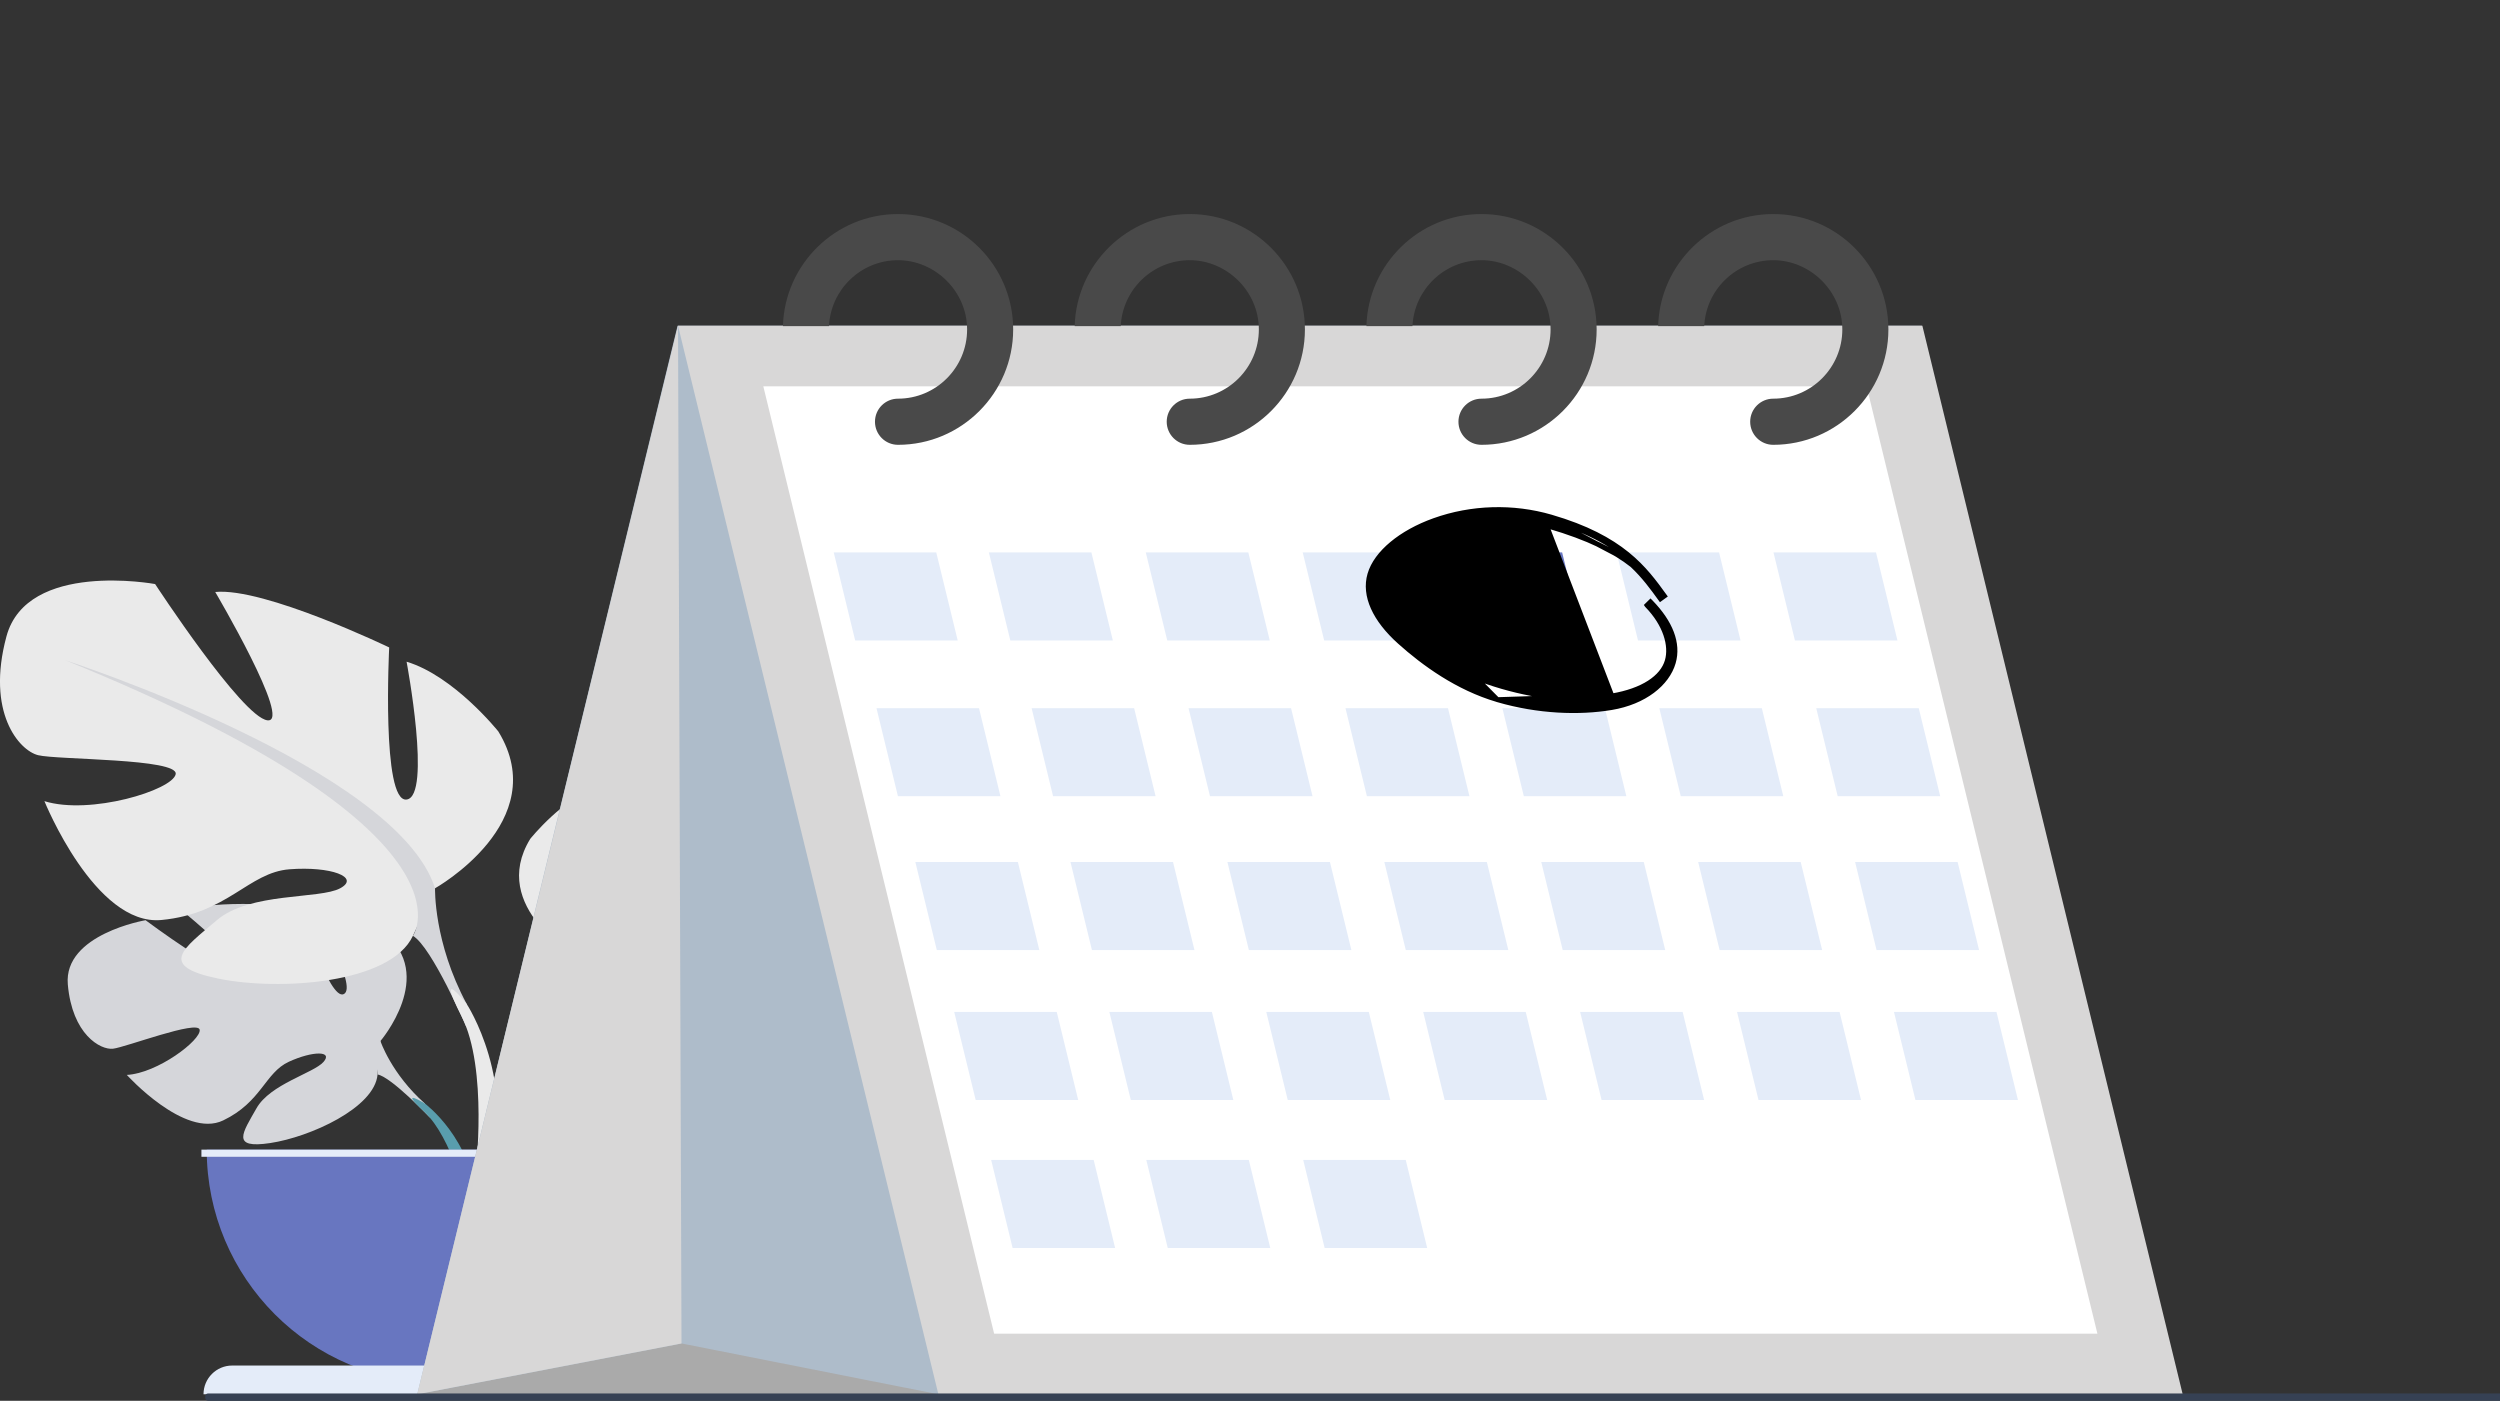 <svg width="257" height="144" viewBox="0 0 257 144" fill="none" xmlns="http://www.w3.org/2000/svg">
<rect x="0" y="0" width="257" height="144" fill="#333333" stroke="none"/>
<g clip-path="url(#clip0_202_150)">
<path d="M39.108 107.02C39.108 107.02 44.922 100.223 39.467 95.907C39.467 95.907 35.481 93.489 32.231 93.685C32.231 93.685 36.835 101.421 35.347 102.191C33.857 102.96 30.836 93.199 30.836 93.199C30.836 93.199 21.767 92.319 18.849 93.723C18.849 93.723 26.602 100.08 24.969 100.458C23.336 100.837 14.962 94.597 14.962 94.597C14.962 94.597 6.521 96.036 6.971 101.195C7.42 106.354 10.33 107.947 11.607 107.809C12.886 107.672 20.364 104.812 20.527 105.862C20.69 106.911 16.189 110.341 13.036 110.501C13.036 110.501 18.988 117.077 22.941 115.18C26.897 113.282 27.234 110.274 29.7 109.145C32.166 108.016 34.269 108.019 33.252 109.17C32.234 110.322 27.772 111.44 26.362 113.939C24.951 116.438 23.687 118.123 27.778 117.506C31.871 116.89 38.522 113.889 38.813 110.455L39.105 107.019L39.108 107.02Z" fill="#D5D6DA"/>
<path d="M11.119 101.336C11.119 101.336 34.045 100.451 39.108 107.02C39.108 107.02 40.227 110.38 43.673 113.44L44.209 114.907C44.209 114.907 40.236 110.711 38.815 110.456C38.815 110.456 41.038 102.318 11.117 101.337L11.119 101.336Z" fill="#D5D6DA"/>
<path d="M43.674 113.44C43.674 113.44 48.595 117.086 48.937 123.601L48.044 123.681C48.044 123.681 46.472 116.944 43.631 114.31C40.79 111.675 43.674 113.44 43.674 113.44Z" fill="#599DAD"/>
<path d="M59.439 98.473C59.439 98.473 50.189 93.284 54.506 86.24C54.506 86.24 57.959 81.915 61.659 80.804C61.659 80.804 59.685 91.306 61.659 91.553C63.633 91.8 63.016 79.692 63.016 79.692C63.016 79.692 72.759 74.996 76.582 75.366C76.582 75.366 70.54 85.622 72.512 85.375C74.486 85.128 81.269 74.748 81.269 74.748C81.269 74.748 91.258 72.894 92.861 78.826C94.464 84.758 91.875 87.722 90.394 88.094C88.915 88.465 79.417 88.341 79.665 89.576C79.912 90.811 86.325 92.789 89.901 91.676C89.901 91.676 85.954 101.438 80.774 100.944C75.595 100.449 73.992 97.237 70.785 96.99C67.578 96.743 65.235 97.608 66.838 98.472C68.442 99.337 73.867 98.755 76.459 100.962C79.048 103.167 81.144 104.526 76.335 105.516C71.524 106.504 62.892 105.887 61.165 102.18L59.437 98.473H59.439Z" fill="#EAEAEA"/>
<path d="M88.298 80.68C88.298 80.68 62.399 89.082 59.439 98.473C59.439 98.473 59.563 102.674 56.972 107.494V109.347C56.972 109.347 59.685 103.046 61.165 102.18C61.165 102.18 55.368 94.025 88.298 80.68Z" fill="#EAEAEA"/>
<path d="M56.972 107.494C56.972 107.494 52.978 113.57 55.255 120.968L56.283 120.691C56.283 120.691 55.286 112.543 57.375 108.446C59.464 104.348 56.972 107.494 56.972 107.494Z" fill="#EAEAEA"/>
<path d="M44.723 91.315C44.723 91.315 56.916 84.475 51.226 75.19C51.226 75.19 46.675 69.489 41.797 68.023C41.797 68.023 44.399 81.868 41.797 82.193C39.196 82.52 40.009 66.557 40.009 66.557C40.009 66.557 27.166 60.368 22.126 60.856C22.126 60.856 30.091 74.375 27.49 74.049C24.888 73.722 15.947 60.041 15.947 60.041C15.947 60.041 2.779 57.598 0.665 65.416C-1.448 73.234 1.965 77.143 3.916 77.633C5.868 78.121 18.385 77.959 18.06 79.588C17.734 81.217 9.281 83.824 4.566 82.358C4.566 82.358 9.769 95.226 16.597 94.575C23.424 93.923 25.538 89.688 29.764 89.362C33.992 89.035 37.08 90.176 34.967 91.317C32.854 92.458 25.701 91.691 22.287 94.599C18.872 97.506 16.11 99.298 22.45 100.601C28.79 101.903 40.17 101.089 42.446 96.204L44.722 91.317L44.723 91.315Z" fill="#EAEAEA"/>
<path d="M6.682 67.861C6.682 67.861 40.822 78.937 44.723 91.317C44.723 91.317 44.56 96.855 47.975 103.207V105.651C47.975 105.651 44.399 97.343 42.447 96.204C42.447 96.204 50.088 85.454 6.682 67.863V67.861Z" fill="#D5D6DA"/>
<path d="M47.975 103.206C47.975 103.206 53.239 111.215 50.239 120.966L48.883 120.603C48.883 120.603 50.198 109.862 47.443 104.46C44.689 99.059 47.973 103.206 47.973 103.206H47.975Z" fill="#EAEAEA"/>
<path d="M45.134 142.112C31.944 142.112 21.251 131.399 21.251 118.183H69.019C69.019 131.399 58.326 142.112 45.136 142.112H45.134Z" fill="#6876C0"/>
<path d="M39.257 141.929C40.228 142.051 41.219 142.112 42.225 142.112C55.415 142.112 66.108 131.399 66.108 118.182H60.174C60.174 130.391 51.048 140.464 39.257 141.928V141.929Z" fill="#FFEBDC"/>
<path d="M20.921 143.331H69.347C69.347 141.7 68.028 140.378 66.401 140.378H23.868C22.241 140.378 20.921 141.7 20.921 143.331Z" fill="#E4ECF9"/>
<path d="M20.707 118.917H69.803V118.183H20.707V118.917Z" fill="#E4ECF9"/>
<path d="M42.891 143.331H170.807L197.569 33.485H69.653L42.891 143.331Z" fill="#AEBCCA"/>
<path d="M224.381 143.331H96.465L69.701 33.485H197.619L224.381 143.331Z" fill="#D8D7D7"/>
<path d="M215.614 137.104H102.198L78.468 39.712H191.885L215.614 137.104Z" fill="white"/>
<path d="M98.452 65.837H87.911L85.707 56.787H96.246L98.452 65.837Z" fill="#E4ECF9"/>
<path d="M114.4 65.837H103.86L101.656 56.787H112.195L114.4 65.837Z" fill="#E4ECF9"/>
<path d="M130.531 65.837H119.992L117.786 56.787H128.327L130.531 65.837Z" fill="#E4ECF9"/>
<path d="M146.663 65.837H136.124L133.918 56.787H144.457L146.663 65.837Z" fill="#E4ECF9"/>
<path d="M162.795 65.837H152.256L150.05 56.787H160.589L162.795 65.837Z" fill="#6876C0"/>
<path d="M178.927 65.837H168.386L166.182 56.787H176.721L178.927 65.837Z" fill="#E4ECF9"/>
<path d="M195.057 65.837H184.518L182.313 56.787H192.853L195.057 65.837Z" fill="#E4ECF9"/>
<path d="M102.846 81.85H92.307L90.102 72.8H100.641L102.846 81.85Z" fill="#E4ECF9"/>
<path d="M118.795 81.85H108.256L106.05 72.8H116.589L118.795 81.85Z" fill="#E4ECF9"/>
<path d="M134.927 81.85H124.388L122.182 72.8H132.721L134.927 81.85Z" fill="#E4ECF9"/>
<path d="M151.059 81.85H140.518L138.314 72.8H148.853L151.059 81.85Z" fill="#E4ECF9"/>
<path d="M167.189 81.85H156.65L154.445 72.8H164.985L167.189 81.85Z" fill="#E4ECF9"/>
<path d="M183.322 81.85H172.783L170.577 72.8H181.116L183.322 81.85Z" fill="#E4ECF9"/>
<path d="M199.454 81.85H188.915L186.709 72.8H197.248L199.454 81.85Z" fill="#E4ECF9"/>
<path d="M106.842 97.665H96.303L94.097 88.615H104.638L106.842 97.665Z" fill="#E4ECF9"/>
<path d="M122.79 97.665H112.251L110.046 88.615H120.586L122.79 97.665Z" fill="#E4ECF9"/>
<path d="M138.922 97.665H128.383L126.178 88.615H136.717L138.922 97.665Z" fill="#E4ECF9"/>
<path d="M155.055 97.665H144.515L142.31 88.615H152.849L155.055 97.665Z" fill="#E4ECF9"/>
<path d="M171.185 97.665H160.646L158.442 88.615H168.981L171.185 97.665Z" fill="#E4ECF9"/>
<path d="M187.317 97.665H176.778L174.573 88.615H185.112L187.317 97.665Z" fill="#E4ECF9"/>
<path d="M203.449 97.665H192.91L190.705 88.615H201.244L203.449 97.665Z" fill="#E4ECF9"/>
<path d="M110.838 113.078H100.299L98.093 104.028H108.634L110.838 113.078Z" fill="#E4ECF9"/>
<path d="M126.786 113.078H116.247L114.043 104.028H124.582L126.786 113.078Z" fill="#E4ECF9"/>
<path d="M142.918 113.078H132.379L130.174 104.028H140.713L142.918 113.078Z" fill="#E4ECF9"/>
<path d="M159.05 113.078H148.511L146.306 104.028H156.845L159.05 113.078Z" fill="#E4ECF9"/>
<path d="M175.182 113.078H164.642L162.438 104.028H172.977L175.182 113.078Z" fill="#E4ECF9"/>
<path d="M191.313 113.078H180.774L178.568 104.028H189.109L191.313 113.078Z" fill="#E4ECF9"/>
<path d="M207.445 113.078H196.906L194.7 104.028H205.239L207.445 113.078Z" fill="#E4ECF9"/>
<path d="M114.635 128.292H104.096L101.89 119.242H112.429L114.635 128.292Z" fill="#E4ECF9"/>
<path d="M130.583 128.292H120.044L117.838 119.242H128.377L130.583 128.292Z" fill="#E4ECF9"/>
<path d="M146.715 128.292H136.174L133.97 119.242H144.51L146.715 128.292Z" fill="#E4ECF9"/>
<path d="M42.891 143.331L70.059 138.107L96.464 143.331H42.891Z" fill="#AAAAAA"/>
<path d="M92.315 22.004C85.9 22.004 80.666 27.142 80.485 33.526H85.22C85.398 29.759 88.512 26.748 92.315 26.748C96.118 26.748 99.419 29.94 99.419 33.865C99.419 37.791 96.233 40.983 92.315 40.983C91.007 40.983 89.947 42.044 89.947 43.354C89.947 44.664 91.006 45.727 92.315 45.727C98.843 45.727 104.154 40.407 104.154 33.865C104.154 27.324 98.843 22.004 92.315 22.004Z" fill="#494949"/>
<path d="M122.306 22.004C115.891 22.004 110.657 27.142 110.476 33.526H115.212C115.389 29.759 118.503 26.748 122.306 26.748C126.109 26.748 129.41 29.94 129.41 33.865C129.41 37.791 126.224 40.983 122.306 40.983C120.999 40.983 119.938 42.044 119.938 43.354C119.938 44.664 120.997 45.727 122.306 45.727C128.835 45.727 134.145 40.407 134.145 33.865C134.145 27.324 128.835 22.004 122.306 22.004Z" fill="#494949"/>
<path d="M152.296 22.004C145.881 22.004 140.647 27.142 140.466 33.526H145.201C145.379 29.759 148.493 26.748 152.296 26.748C156.099 26.748 159.4 29.94 159.4 33.865C159.4 37.791 156.214 40.983 152.296 40.983C150.989 40.983 149.928 42.044 149.928 43.354C149.928 44.664 150.987 45.727 152.296 45.727C158.825 45.727 164.135 40.407 164.135 33.865C164.135 27.324 158.825 22.004 152.296 22.004Z" fill="#494949"/>
<path d="M182.287 22.004C175.873 22.004 170.638 27.142 170.457 33.526H175.193C175.371 29.759 178.485 26.748 182.287 26.748C186.09 26.748 189.391 29.94 189.391 33.865C189.391 37.791 186.205 40.983 182.287 40.983C180.98 40.983 179.919 42.044 179.919 43.354C179.919 44.664 180.979 45.727 182.287 45.727C188.816 45.727 194.127 40.407 194.127 33.865C194.127 27.324 188.816 22.004 182.287 22.004Z" fill="#494949"/>
<path d="M69.701 33.485L70.059 138.107L42.891 143.331L69.701 33.485Z" fill="#D8D7D7"/>
<path d="M153.934 71.923C149.823 70.713 146.367 68.205 143.878 65.969C141.339 63.689 140.191 61.228 140.824 59.047L140.824 59.047C141.147 57.931 141.956 56.852 143.097 55.904C144.239 54.954 145.729 54.124 147.439 53.512C151.265 52.142 155.527 52.015 159.44 53.153C163.09 54.214 165.502 55.539 167.258 56.958C169.009 58.374 170.095 59.874 171.097 61.258L171.102 61.265C171.102 61.265 171.102 61.265 171.102 61.265L170.9 61.411L170.697 61.558C169.874 60.421 169.017 59.239 167.799 58.094C165.962 56.644 163.358 55.302 159.17 54.084C155.322 52.966 151.25 52.688 147.492 54.033C147.174 54.148 146.863 54.269 146.562 54.397C145.339 54.931 144.271 55.578 143.416 56.288C142.323 57.197 141.59 58.198 141.304 59.186L153.934 71.923ZM153.934 71.923L153.937 71.926L153.999 71.944C158.122 73.143 162.322 73.299 165.654 72.738C169.043 72.17 171.388 70.281 172.014 68.116C172.585 66.146 171.732 63.987 169.687 61.889C169.681 61.883 169.675 61.877 169.669 61.871L169.312 62.221C169.312 62.221 169.312 62.221 169.312 62.221C169.312 62.221 169.313 62.222 169.313 62.222C169.318 62.228 169.324 62.233 169.329 62.238C171.223 64.183 171.847 66.374 171.395 67.937C170.896 69.66 168.879 71.01 165.703 71.543L153.934 71.923ZM165.703 71.543C162.465 72.086 158.449 71.744 154.398 70.566C150.347 69.388 146.773 67.524 144.327 65.328C141.929 63.173 140.947 60.951 141.446 59.228L141.446 59.228C141.713 58.306 142.418 57.36 143.482 56.493C144.543 55.627 145.946 54.853 147.576 54.269C151.269 52.946 155.284 53.215 159.1 54.325L165.703 71.543ZM167.962 57.904C166.183 56.233 163.639 54.633 159.37 53.393L167.962 57.904Z" fill="black" stroke="black" stroke-width="0.5"/>
<path d="M266.294 144L21.387 144C21.228 144 21.1 143.871 21.1 143.713V143.534C21.1 143.376 21.228 143.247 21.387 143.247L266.294 143.247C266.452 143.247 266.58 143.376 266.58 143.534V143.713C266.58 143.871 266.452 144 266.294 144Z" fill="#364154"/>
</g>
<defs>
<clipPath id="clip0_202_150">
<rect width="257" height="144" fill="white"/>
</clipPath>
</defs>
</svg>
